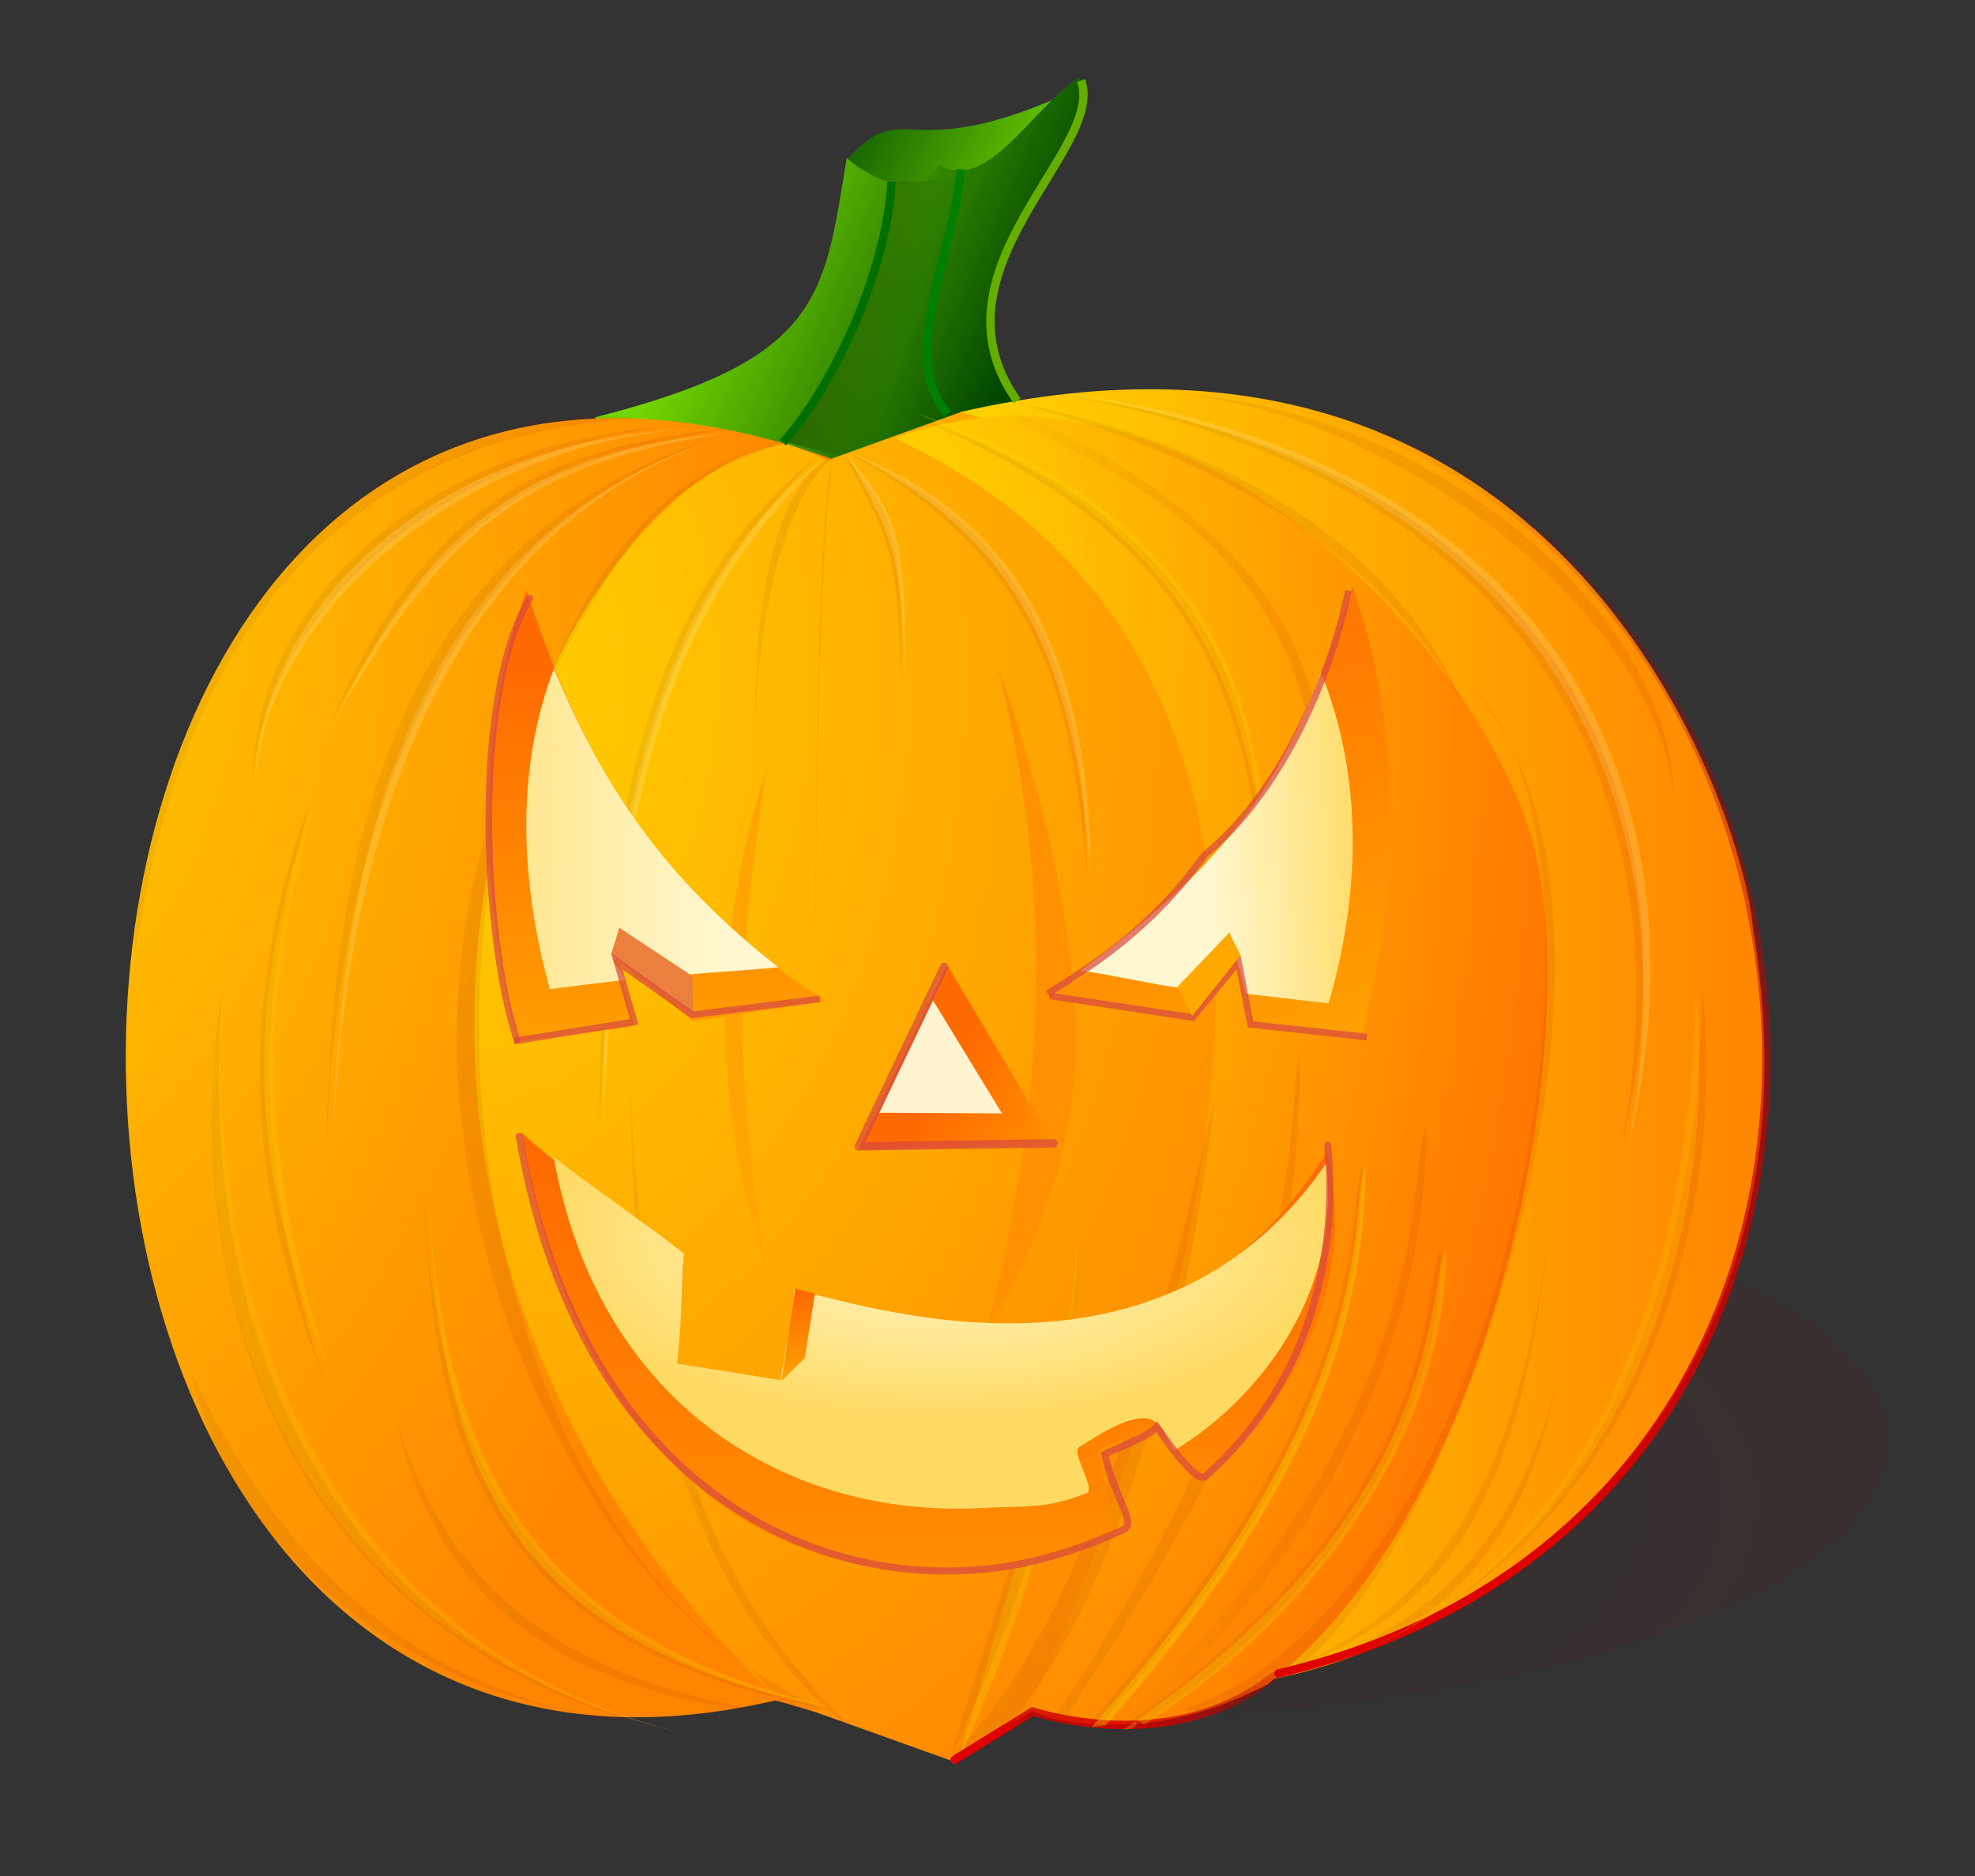 <?xml version="1.0" encoding="UTF-8" standalone="no"?>
<svg
   xmlns:dc="http://purl.org/dc/elements/1.1/"
   xmlns:cc="http://web.resource.org/cc/"
   xmlns:rdf="http://www.w3.org/1999/02/22-rdf-syntax-ns#"
   xmlns:svg="http://www.w3.org/2000/svg"
   xmlns="http://www.w3.org/2000/svg"
   xmlns:xlink="http://www.w3.org/1999/xlink"
   xmlns:sodipodi="http://sodipodi.sourceforge.net/DTD/sodipodi-0.dtd"
   xmlns:inkscape="http://www.inkscape.org/namespaces/inkscape"
   height="570"
   width="600"
   id="svg2452"
   sodipodi:version="0.32"
   inkscape:version="0.45.1"
   sodipodi:docname="pumpkin2_yemu_01.svg"
   inkscape:output_extension="org.inkscape.output.svg.inkscape"
   sodipodi:docbase="C:\Users\matrix\Desktop">
  <rect width="100%" height="100%" fill="#333333" stroke="none"/>
  <sodipodi:namedview
     inkscape:window-height="480"
     inkscape:window-width="640"
     inkscape:pageshadow="2"
     inkscape:pageopacity="0.0"
     guidetolerance="10.0"
     gridtolerance="10.0"
     objecttolerance="10.0"
     borderopacity="1.0"
     bordercolor="#666666"
     pagecolor="#ffffff"
     id="base" />
  <defs
     id="defs2456">
    <linearGradient
       id="linearGradient721">
      <stop
         offset="0"
         style="stop-color:#000000;stop-opacity:0.529;"
         id="stop2459" />
      <stop
         offset="1"
         style="stop-color:#000000;stop-opacity:0;"
         id="stop2461" />
    </linearGradient>
    <linearGradient
       id="linearGradient694">
      <stop
         offset="0"
         style="stop-color:#9e0000;stop-opacity:0;"
         id="stop2464" />
      <stop
         offset="1"
         style="stop-color:#df0000;stop-opacity:1;"
         id="stop2466" />
    </linearGradient>
    <linearGradient
       id="linearGradient662">
      <stop
         offset="0"
         style="stop-color:#73d500;stop-opacity:1;"
         id="stop2469" />
      <stop
         offset="1"
         style="stop-color:#004700;stop-opacity:1;"
         id="stop2471" />
    </linearGradient>
    <linearGradient
       id="linearGradient655">
      <stop
         offset="0"
         style="stop-color:#fff7cf;stop-opacity:1;"
         id="stop2474" />
      <stop
         offset="1"
         style="stop-color:#ffda62;stop-opacity:1;"
         id="stop2476" />
    </linearGradient>
    <linearGradient
       id="linearGradient652">
      <stop
         offset="0"
         style="stop-color:#ae4700;stop-opacity:1;"
         id="stop2479" />
      <stop
         offset="1"
         style="stop-color:#b73f00;stop-opacity:1;"
         id="stop2481" />
    </linearGradient>
    <linearGradient
       id="linearGradient645">
      <stop
         offset="0"
         style="stop-color:#ae4700;stop-opacity:1;"
         id="stop2484" />
      <stop
         offset="1"
         style="stop-color:#b73f00;stop-opacity:1;"
         id="stop2486" />
    </linearGradient>
    <linearGradient
       id="linearGradient634">
      <stop
         offset="0"
         style="stop-color:#000000;stop-opacity:0;"
         id="stop2489" />
      <stop
         offset="1"
         style="stop-color:#ad0000;stop-opacity:0.09;"
         id="stop2491" />
    </linearGradient>
    <linearGradient
       id="linearGradient618">
      <stop
         offset="0"
         style="stop-color:#ae4700;stop-opacity:1;"
         id="stop2494" />
      <stop
         offset="1"
         style="stop-color:#bd1500;stop-opacity:0.49;"
         id="stop2496" />
    </linearGradient>
    <linearGradient
       id="linearGradient601">
      <stop
         offset="0"
         style="stop-color:#ffd200;stop-opacity:1;"
         id="stop2499" />
      <stop
         offset="1"
         style="stop-color:#ff8500;stop-opacity:1;"
         id="stop2501" />
    </linearGradient>
    <linearGradient
       id="linearGradient586">
      <stop
         offset="0"
         style="stop-color:#ffdf00;stop-opacity:1;"
         id="stop2504" />
      <stop
         offset="1"
         style="stop-color:#ff6f00;stop-opacity:1;"
         id="stop2506" />
    </linearGradient>
    <linearGradient
       id="linearGradient579">
      <stop
         offset="0"
         style="stop-color:#000000;stop-opacity:0.051;"
         id="stop2509" />
      <stop
         offset="1"
         style="stop-color:#ad0000;stop-opacity:0.09;"
         id="stop2511" />
    </linearGradient>
    <linearGradient
       id="linearGradient571">
      <stop
         offset="0"
         style="stop-color:#ffd200;stop-opacity:1;"
         id="stop2514" />
      <stop
         offset="1"
         style="stop-color:#ff8500;stop-opacity:1;"
         id="stop2516" />
    </linearGradient>
    <linearGradient
       id="linearGradient564">
      <stop
         offset="0"
         style="stop-color:#ff6a00;stop-opacity:1;"
         id="stop2519" />
      <stop
         offset="1"
         style="stop-color:#ff9f00;stop-opacity:1;"
         id="stop2521" />
    </linearGradient>
    <linearGradient
       id="linearGradient567"
       x1="419.366"
       x2="458.83"
       xlink:href="#linearGradient564"
       y1="370.369"
       y2="503.621"
       gradientTransform="scale(0.865,1.156)"
       gradientUnits="userSpaceOnUse" />
    <linearGradient
       id="linearGradient568"
       x1="339.422"
       x2="339.422"
       xlink:href="#linearGradient564"
       y1="377.809"
       y2="477.756"
       gradientTransform="scale(0.865,1.156)"
       gradientUnits="userSpaceOnUse" />
    <linearGradient
       id="linearGradient570"
       xlink:href="#linearGradient601"
       gradientTransform="scale(0.789,1.268)"
       x1="471.336"
       y1="432.707"
       x2="781.088"
       y2="432.707"
       gradientUnits="userSpaceOnUse" />
    <linearGradient
       id="linearGradient575"
       x1="294.287"
       x2="417.223"
       xlink:href="#linearGradient579"
       y1="442.723"
       y2="442.723"
       gradientTransform="scale(1.258,0.795)"
       gradientUnits="userSpaceOnUse" />
    <linearGradient
       gradientTransform="scale(0.605,1.652)"
       id="linearGradient583"
       x1="555.081"
       x2="837.327"
       xlink:href="#linearGradient579"
       y1="323.973"
       y2="403.354"
       gradientUnits="userSpaceOnUse" />
    <radialGradient
       cx="259.08"
       cy="369.207"
       fx="259.08"
       fy="369.207"
       id="radialGradient584"
       r="360.051"
       xlink:href="#linearGradient571"
       gradientTransform="scale(0.841,1.19)"
       gradientUnits="userSpaceOnUse" />
    <radialGradient
       cx="474.379"
       cy="305.161"
       fx="474.379"
       fy="305.161"
       id="radialGradient585"
       r="341.186"
       xlink:href="#linearGradient586"
       gradientTransform="scale(0.706,1.415)"
       gradientUnits="userSpaceOnUse" />
    <radialGradient
       cx="78.146"
       cy="314.581"
       fx="78.146"
       fy="314.581"
       id="radialGradient604"
       r="342.745"
       xlink:href="#linearGradient601"
       gradientTransform="scale(0.782,1.278)"
       gradientUnits="userSpaceOnUse" />
    <linearGradient
       id="linearGradient610"
       x1="499.402"
       x2="518.1"
       xlink:href="#linearGradient694"
       y1="308.57"
       y2="610.874"
       gradientTransform="scale(0.857,1.167)"
       gradientUnits="userSpaceOnUse" />
    <linearGradient
       id="linearGradient625"
       x1="580.031"
       x2="712.498"
       xlink:href="#linearGradient634"
       y1="414.86"
       y2="414.86"
       gradientTransform="scale(0.721,1.388)"
       gradientUnits="userSpaceOnUse" />
    <radialGradient
       cx="24.99"
       cy="1292.43"
       fx="24.99"
       fy="1292.43"
       id="radialGradient626"
       r="127.515"
       xlink:href="#linearGradient634"
       gradientTransform="scale(1.83,0.546)"
       gradientUnits="userSpaceOnUse" />
    <linearGradient
       id="linearGradient642"
       x1="240.033"
       x2="240.74"
       xlink:href="#linearGradient564"
       y1="790.489"
       y2="1053.481"
       gradientTransform="scale(1.356,0.737)"
       gradientUnits="userSpaceOnUse" />
    <linearGradient
       id="linearGradient648"
       x1="477.1"
       x2="536.045"
       xlink:href="#linearGradient579"
       y1="158.882"
       y2="158.882"
       gradientTransform="scale(0.333,3.002)"
       gradientUnits="userSpaceOnUse" />
    <radialGradient
       cx="245.205"
       cy="907.811"
       fx="245.205"
       fy="907.811"
       id="radialGradient651"
       r="83.01"
       xlink:href="#linearGradient655"
       gradientTransform="scale(1.489,0.672)"
       gradientUnits="userSpaceOnUse" />
    <linearGradient
       id="linearGradient658"
       x1="492.797"
       x2="546.755"
       xlink:href="#linearGradient655"
       y1="443.677"
       y2="441.074"
       gradientTransform="scale(0.907,1.103)"
       gradientUnits="userSpaceOnUse" />
    <radialGradient
       cx="0.5"
       cy="0.5"
       fx="0.5"
       fy="0.5"
       id="radialGradient659"
       r="0.5"
       xlink:href="#linearGradient655" />
    <linearGradient
       id="linearGradient660"
       x1="338.944"
       x2="218.852"
       xlink:href="#linearGradient655"
       y1="426.909"
       y2="424.437"
       gradientTransform="scale(0.886,1.128)"
       gradientUnits="userSpaceOnUse" />
    <linearGradient
       id="linearGradient661"
       x1="304.409"
       x2="394.848"
       xlink:href="#linearGradient662"
       y1="290.253"
       y2="329.621"
       gradientTransform="scale(0.999,1.001)"
       gradientUnits="userSpaceOnUse" />
    <linearGradient
       id="linearGradient671"
       x1="572.587"
       x2="616.469"
       xlink:href="#linearGradient579"
       y1="201.473"
       y2="201.473"
       gradientTransform="scale(0.54,1.851)"
       gradientUnits="userSpaceOnUse" />
    <linearGradient
       id="linearGradient680"
       x1="363.611"
       x2="410.944"
       xlink:href="#linearGradient564"
       y1="564.512"
       y2="588.893"
       gradientTransform="scale(1.031,0.97)"
       gradientUnits="userSpaceOnUse" />
    <linearGradient
       gradientTransform="scale(1.892,0.529)"
       id="linearGradient689"
       x1="246.7"
       x2="222.106"
       xlink:href="#linearGradient694"
       y1="1383.508"
       y2="1443.713"
       gradientUnits="userSpaceOnUse" />
    <linearGradient
       id="linearGradient690"
       x1="319.462"
       x2="256.1"
       xlink:href="#linearGradient662"
       y1="358.691"
       y2="340.79"
       gradientTransform="scale(1.27,0.787)"
       gradientUnits="userSpaceOnUse" />
    <linearGradient
       id="linearGradient691"
       x1="424.599"
       x2="473.705"
       xlink:href="#linearGradient721"
       y1="237.605"
       y2="264.46"
       gradientTransform="scale(0.735,1.361)"
       gradientUnits="userSpaceOnUse" />
    <linearGradient
       id="linearGradient692"
       x1="537.089"
       x2="537.789"
       xlink:href="#linearGradient564"
       y1="377.144"
       y2="391.748"
       gradientTransform="scale(0.601,1.663)"
       gradientUnits="userSpaceOnUse" />
    <linearGradient
       inkscape:collect="always"
       xlink:href="#linearGradient579"
       id="linearGradient3511"
       x1="453.551"
       y1="338.349"
       x2="571.52"
       y2="338.349"
       gradientTransform="scale(0.599,1.67)"
       gradientUnits="userSpaceOnUse" />
    <linearGradient
       inkscape:collect="always"
       xlink:href="#linearGradient579"
       id="linearGradient3513"
       x1="583.426"
       y1="358.635"
       x2="710.13"
       y2="358.635"
       gradientTransform="scale(0.633,1.581)"
       gradientUnits="userSpaceOnUse" />
    <linearGradient
       inkscape:collect="always"
       xlink:href="#linearGradient579"
       id="linearGradient3515"
       x1="404.3"
       y1="318.292"
       x2="524.593"
       y2="318.292"
       gradientTransform="scale(0.883,1.132)"
       gradientUnits="userSpaceOnUse" />
    <linearGradient
       inkscape:collect="always"
       xlink:href="#linearGradient579"
       id="linearGradient3517"
       gradientTransform="scale(0.588,1.7)"
       x1="201.15"
       y1="309.823"
       x2="485.835"
       y2="389.89"
       gradientUnits="userSpaceOnUse" />
    <linearGradient
       inkscape:collect="always"
       xlink:href="#linearGradient579"
       id="linearGradient3519"
       x1="737.436"
       y1="305.7"
       x2="816.025"
       y2="305.7"
       gradientTransform="scale(0.5,2.001)"
       gradientUnits="userSpaceOnUse" />
    <linearGradient
       inkscape:collect="always"
       xlink:href="#linearGradient579"
       id="linearGradient3521"
       x1="660.997"
       y1="336.046"
       x2="783.413"
       y2="336.046"
       gradientTransform="scale(0.606,1.649)"
       gradientUnits="userSpaceOnUse" />
    <linearGradient
       inkscape:collect="always"
       xlink:href="#linearGradient579"
       id="linearGradient3523"
       x1="673.739"
       y1="185.502"
       x2="709.392"
       y2="185.502"
       gradientTransform="scale(0.499,2.004)"
       gradientUnits="userSpaceOnUse" />
    <linearGradient
       inkscape:collect="always"
       xlink:href="#linearGradient634"
       id="linearGradient3525"
       x1="379.291"
       y1="339.685"
       x2="495.987"
       y2="339.685"
       gradientTransform="scale(0.969,1.032)"
       gradientUnits="userSpaceOnUse" />
    <linearGradient
       inkscape:collect="always"
       xlink:href="#linearGradient579"
       id="linearGradient3527"
       x1="458.994"
       y1="212.436"
       x2="576.401"
       y2="212.436"
       gradientTransform="scale(0.571,1.752)"
       gradientUnits="userSpaceOnUse" />
    <linearGradient
       inkscape:collect="always"
       xlink:href="#linearGradient579"
       id="linearGradient3529"
       x1="511.263"
       y1="503.602"
       x2="631.061"
       y2="503.602"
       gradientTransform="scale(0.821,1.219)"
       gradientUnits="userSpaceOnUse" />
    <linearGradient
       inkscape:collect="always"
       xlink:href="#linearGradient579"
       id="linearGradient3531"
       x1="582.081"
       y1="414.335"
       x2="701.79"
       y2="414.335"
       gradientTransform="scale(0.704,1.421)"
       gradientUnits="userSpaceOnUse" />
    <linearGradient
       inkscape:collect="always"
       xlink:href="#linearGradient579"
       id="linearGradient3533"
       x1="125.026"
       y1="348.875"
       x2="283.645"
       y2="348.875"
       gradientTransform="scale(0.968,1.034)"
       gradientUnits="userSpaceOnUse" />
    <linearGradient
       inkscape:collect="always"
       xlink:href="#linearGradient579"
       id="linearGradient3535"
       x1="674.931"
       y1="389.34"
       x2="821.684"
       y2="389.34"
       gradientTransform="scale(0.728,1.373)"
       gradientUnits="userSpaceOnUse" />
    <linearGradient
       inkscape:collect="always"
       xlink:href="#linearGradient579"
       id="linearGradient3537"
       x1="118.879"
       y1="755.019"
       x2="242.89"
       y2="755.019"
       gradientTransform="scale(1.161,0.861)"
       gradientUnits="userSpaceOnUse" />
    <linearGradient
       inkscape:collect="always"
       xlink:href="#linearGradient579"
       id="linearGradient3539"
       x1="479.717"
       y1="641.863"
       x2="564.272"
       y2="641.863"
       gradientTransform="scale(0.979,1.021)"
       gradientUnits="userSpaceOnUse" />
    <linearGradient
       inkscape:collect="always"
       xlink:href="#linearGradient579"
       id="linearGradient3541"
       x1="385.517"
       y1="397.232"
       x2="523.765"
       y2="397.232"
       gradientTransform="scale(1.123,0.89)"
       gradientUnits="userSpaceOnUse" />
    <linearGradient
       inkscape:collect="always"
       xlink:href="#linearGradient579"
       id="linearGradient3543"
       x1="154.478"
       y1="425.368"
       x2="258.568"
       y2="425.368"
       gradientTransform="scale(1.168,0.856)"
       gradientUnits="userSpaceOnUse" />
    <linearGradient
       inkscape:collect="always"
       xlink:href="#linearGradient579"
       id="linearGradient3545"
       x1="649.084"
       y1="420.247"
       x2="765.163"
       y2="420.247"
       gradientTransform="scale(0.723,1.383)"
       gradientUnits="userSpaceOnUse" />
    <linearGradient
       inkscape:collect="always"
       xlink:href="#linearGradient579"
       id="linearGradient3547"
       x1="140.608"
       y1="404.673"
       x2="261.731"
       y2="404.673"
       gradientTransform="scale(1.114,0.897)"
       gradientUnits="userSpaceOnUse" />
    <linearGradient
       inkscape:collect="always"
       xlink:href="#linearGradient579"
       id="linearGradient3549"
       x1="454.333"
       y1="277.177"
       x2="550.622"
       y2="277.177"
       gradientTransform="scale(0.745,1.342)"
       gradientUnits="userSpaceOnUse" />
    <linearGradient
       inkscape:collect="always"
       xlink:href="#linearGradient579"
       id="linearGradient3551"
       x1="238.928"
       y1="273.008"
       x2="410.573"
       y2="273.008"
       gradientTransform="scale(0.75,1.334)"
       gradientUnits="userSpaceOnUse" />
    <linearGradient
       inkscape:collect="always"
       xlink:href="#linearGradient579"
       id="linearGradient3553"
       x1="452.643"
       y1="312.344"
       x2="655.91"
       y2="312.344"
       gradientTransform="scale(0.883,1.132)"
       gradientUnits="userSpaceOnUse" />
    <linearGradient
       inkscape:collect="always"
       xlink:href="#linearGradient579"
       id="linearGradient3555"
       x1="181.8"
       y1="422.725"
       x2="363.62"
       y2="422.725"
       gradientTransform="scale(0.794,1.259)"
       gradientUnits="userSpaceOnUse" />
    <linearGradient
       inkscape:collect="always"
       xlink:href="#linearGradient579"
       id="linearGradient3557"
       x1="174.698"
       y1="762.677"
       x2="277.585"
       y2="762.677"
       gradientTransform="scale(1.147,0.872)"
       gradientUnits="userSpaceOnUse" />
    <linearGradient
       inkscape:collect="always"
       xlink:href="#linearGradient579"
       id="linearGradient3559"
       x1="238.727"
       y1="513.491"
       x2="383.475"
       y2="513.491"
       gradientTransform="scale(0.873,1.145)"
       gradientUnits="userSpaceOnUse" />
    <linearGradient
       inkscape:collect="always"
       xlink:href="#linearGradient579"
       id="linearGradient3561"
       x1="250.695"
       y1="359.44"
       x2="326.328"
       y2="359.44"
       gradientTransform="scale(0.975,1.025)"
       gradientUnits="userSpaceOnUse" />
    <linearGradient
       inkscape:collect="always"
       xlink:href="#linearGradient579"
       id="linearGradient3563"
       x1="1751.237"
       y1="69.792"
       x2="1779.596"
       y2="69.792"
       gradientTransform="scale(0.187,5.344)"
       gradientUnits="userSpaceOnUse" />
    <linearGradient
       inkscape:collect="always"
       xlink:href="#linearGradient694"
       id="linearGradient3572"
       gradientUnits="userSpaceOnUse"
       gradientTransform="matrix(1.892,0,0,0.529,-80,-234)"
       x1="246.7"
       y1="1383.508"
       x2="222.106"
       y2="1443.713" />
    <linearGradient
       inkscape:collect="always"
       xlink:href="#linearGradient579"
       id="linearGradient3577"
       gradientUnits="userSpaceOnUse"
       gradientTransform="matrix(0.54,0,0,1.851,-80,-234)"
       x1="572.587"
       y1="201.473"
       x2="616.469"
       y2="201.473" />
    <linearGradient
       inkscape:collect="always"
       xlink:href="#linearGradient579"
       id="linearGradient3580"
       gradientUnits="userSpaceOnUse"
       gradientTransform="matrix(0.187,0,0,5.344,-80,-234)"
       x1="1751.237"
       y1="69.792"
       x2="1779.596"
       y2="69.792" />
    <linearGradient
       inkscape:collect="always"
       xlink:href="#linearGradient579"
       id="linearGradient3583"
       gradientUnits="userSpaceOnUse"
       gradientTransform="matrix(0.975,0,0,1.025,-80,-234)"
       x1="250.695"
       y1="359.44"
       x2="326.328"
       y2="359.44" />
    <linearGradient
       inkscape:collect="always"
       xlink:href="#linearGradient579"
       id="linearGradient3587"
       gradientUnits="userSpaceOnUse"
       gradientTransform="matrix(0.873,0,0,1.145,-80,-234)"
       x1="238.727"
       y1="513.491"
       x2="383.475"
       y2="513.491" />
    <linearGradient
       inkscape:collect="always"
       xlink:href="#linearGradient564"
       id="linearGradient3590"
       gradientUnits="userSpaceOnUse"
       gradientTransform="matrix(0.601,0,0,1.663,-80,-234)"
       x1="537.089"
       y1="377.144"
       x2="537.789"
       y2="391.748" />
    <linearGradient
       inkscape:collect="always"
       xlink:href="#linearGradient579"
       id="linearGradient3593"
       gradientUnits="userSpaceOnUse"
       gradientTransform="matrix(1.147,0,0,0.872,-80,-234)"
       x1="174.698"
       y1="762.677"
       x2="277.585"
       y2="762.677" />
    <linearGradient
       inkscape:collect="always"
       xlink:href="#linearGradient579"
       id="linearGradient3596"
       gradientUnits="userSpaceOnUse"
       gradientTransform="matrix(0.794,0,0,1.259,-80,-234)"
       x1="181.8"
       y1="422.725"
       x2="363.62"
       y2="422.725" />
    <linearGradient
       inkscape:collect="always"
       xlink:href="#linearGradient579"
       id="linearGradient3600"
       gradientUnits="userSpaceOnUse"
       gradientTransform="matrix(0.333,0,0,3.002,-80,-234)"
       x1="477.1"
       y1="158.882"
       x2="536.045"
       y2="158.882" />
    <linearGradient
       inkscape:collect="always"
       xlink:href="#linearGradient579"
       id="linearGradient3604"
       gradientUnits="userSpaceOnUse"
       gradientTransform="matrix(0.883,0,0,1.132,-80,-234)"
       x1="452.643"
       y1="312.344"
       x2="655.91"
       y2="312.344" />
    <linearGradient
       inkscape:collect="always"
       xlink:href="#linearGradient579"
       id="linearGradient3609"
       gradientUnits="userSpaceOnUse"
       gradientTransform="matrix(0.75,0,0,1.334,-80,-234)"
       x1="238.928"
       y1="273.008"
       x2="410.573"
       y2="273.008" />
    <linearGradient
       inkscape:collect="always"
       xlink:href="#linearGradient579"
       id="linearGradient3612"
       gradientUnits="userSpaceOnUse"
       gradientTransform="matrix(0.745,0,0,1.342,-80,-234)"
       x1="454.333"
       y1="277.177"
       x2="550.622"
       y2="277.177" />
    <linearGradient
       inkscape:collect="always"
       xlink:href="#linearGradient694"
       id="linearGradient3615"
       gradientUnits="userSpaceOnUse"
       gradientTransform="matrix(0.857,0,0,1.167,-80,-234)"
       x1="499.402"
       y1="308.57"
       x2="518.1"
       y2="610.874" />
    <linearGradient
       inkscape:collect="always"
       xlink:href="#linearGradient579"
       id="linearGradient3618"
       gradientUnits="userSpaceOnUse"
       gradientTransform="matrix(1.114,0,0,0.897,-80,-234)"
       x1="140.608"
       y1="404.673"
       x2="261.731"
       y2="404.673" />
    <linearGradient
       inkscape:collect="always"
       xlink:href="#linearGradient564"
       id="linearGradient3625"
       gradientUnits="userSpaceOnUse"
       gradientTransform="matrix(1.031,0,0,0.97,-80,-234)"
       x1="363.611"
       y1="564.512"
       x2="410.944"
       y2="588.893" />
    <linearGradient
       inkscape:collect="always"
       xlink:href="#linearGradient579"
       id="linearGradient3628"
       gradientUnits="userSpaceOnUse"
       gradientTransform="matrix(0.723,0,0,1.383,-80,-234)"
       x1="649.084"
       y1="420.247"
       x2="765.163"
       y2="420.247" />
    <linearGradient
       inkscape:collect="always"
       xlink:href="#linearGradient579"
       id="linearGradient3631"
       gradientUnits="userSpaceOnUse"
       gradientTransform="matrix(1.168,0,0,0.856,-80,-234)"
       x1="154.478"
       y1="425.368"
       x2="258.568"
       y2="425.368" />
    <linearGradient
       inkscape:collect="always"
       xlink:href="#linearGradient579"
       id="linearGradient3634"
       gradientUnits="userSpaceOnUse"
       gradientTransform="matrix(1.123,0,0,0.89,-80,-234)"
       x1="385.517"
       y1="397.232"
       x2="523.765"
       y2="397.232" />
    <linearGradient
       inkscape:collect="always"
       xlink:href="#linearGradient579"
       id="linearGradient3638"
       gradientUnits="userSpaceOnUse"
       gradientTransform="matrix(0.979,0,0,1.021,-80,-234)"
       x1="479.717"
       y1="641.863"
       x2="564.272"
       y2="641.863" />
    <linearGradient
       inkscape:collect="always"
       xlink:href="#linearGradient579"
       id="linearGradient3641"
       gradientUnits="userSpaceOnUse"
       gradientTransform="matrix(1.161,0,0,0.861,-80,-234)"
       x1="118.879"
       y1="755.019"
       x2="242.89"
       y2="755.019" />
    <linearGradient
       inkscape:collect="always"
       xlink:href="#linearGradient579"
       id="linearGradient3644"
       gradientUnits="userSpaceOnUse"
       gradientTransform="matrix(0.728,0,0,1.373,-80,-234)"
       x1="674.931"
       y1="389.34"
       x2="821.684"
       y2="389.34" />
    <linearGradient
       inkscape:collect="always"
       xlink:href="#linearGradient579"
       id="linearGradient3647"
       gradientUnits="userSpaceOnUse"
       gradientTransform="matrix(0.968,0,0,1.034,-80,-234)"
       x1="125.026"
       y1="348.875"
       x2="283.645"
       y2="348.875" />
    <linearGradient
       inkscape:collect="always"
       xlink:href="#linearGradient579"
       id="linearGradient3650"
       gradientUnits="userSpaceOnUse"
       gradientTransform="matrix(1.258,0,0,0.795,-80,-234)"
       x1="294.287"
       y1="442.723"
       x2="417.223"
       y2="442.723" />
    <linearGradient
       inkscape:collect="always"
       xlink:href="#linearGradient579"
       id="linearGradient3653"
       gradientUnits="userSpaceOnUse"
       gradientTransform="matrix(0.605,0,0,1.652,-80,-234)"
       x1="555.081"
       y1="323.973"
       x2="837.327"
       y2="403.354" />
    <radialGradient
       inkscape:collect="always"
       xlink:href="#linearGradient655"
       id="radialGradient3657"
       gradientUnits="userSpaceOnUse"
       gradientTransform="matrix(1.489,0,0,0.672,-80,-234)"
       cx="245.205"
       cy="907.811"
       fx="245.205"
       fy="907.811"
       r="83.01" />
    <linearGradient
       inkscape:collect="always"
       xlink:href="#linearGradient634"
       id="linearGradient3660"
       gradientUnits="userSpaceOnUse"
       gradientTransform="matrix(0.721,0,0,1.388,-80,-234)"
       x1="580.031"
       y1="414.86"
       x2="712.498"
       y2="414.86" />
    <linearGradient
       inkscape:collect="always"
       xlink:href="#linearGradient579"
       id="linearGradient3663"
       gradientUnits="userSpaceOnUse"
       gradientTransform="matrix(0.704,0,0,1.421,-80,-234)"
       x1="582.081"
       y1="414.335"
       x2="701.79"
       y2="414.335" />
    <linearGradient
       inkscape:collect="always"
       xlink:href="#linearGradient579"
       id="linearGradient3671"
       gradientUnits="userSpaceOnUse"
       gradientTransform="matrix(0.821,0,0,1.219,-80,-234)"
       x1="511.263"
       y1="503.602"
       x2="631.061"
       y2="503.602" />
    <linearGradient
       inkscape:collect="always"
       xlink:href="#linearGradient655"
       id="linearGradient3675"
       gradientUnits="userSpaceOnUse"
       gradientTransform="matrix(0.886,0,0,1.128,-80,-234)"
       x1="338.944"
       y1="426.909"
       x2="218.852"
       y2="424.437" />
    <linearGradient
       inkscape:collect="always"
       xlink:href="#linearGradient655"
       id="linearGradient3678"
       gradientUnits="userSpaceOnUse"
       gradientTransform="matrix(0.907,0,0,1.103,-80,-234)"
       x1="492.797"
       y1="443.677"
       x2="546.755"
       y2="441.074" />
    <linearGradient
       inkscape:collect="always"
       xlink:href="#linearGradient579"
       id="linearGradient3681"
       gradientUnits="userSpaceOnUse"
       gradientTransform="matrix(0.571,0,0,1.752,-80,-234)"
       x1="458.994"
       y1="212.436"
       x2="576.401"
       y2="212.436" />
    <linearGradient
       inkscape:collect="always"
       xlink:href="#linearGradient564"
       id="linearGradient3684"
       gradientUnits="userSpaceOnUse"
       gradientTransform="matrix(0.865,0,0,1.156,-80,-234)"
       x1="339.422"
       y1="377.809"
       x2="339.422"
       y2="477.756" />
    <linearGradient
       inkscape:collect="always"
       xlink:href="#linearGradient634"
       id="linearGradient3687"
       gradientUnits="userSpaceOnUse"
       gradientTransform="matrix(0.969,0,0,1.032,-80,-234)"
       x1="379.291"
       y1="339.685"
       x2="495.987"
       y2="339.685" />
    <linearGradient
       inkscape:collect="always"
       xlink:href="#linearGradient564"
       id="linearGradient3690"
       gradientUnits="userSpaceOnUse"
       gradientTransform="matrix(0.865,0,0,1.156,-80,-234)"
       x1="419.366"
       y1="370.369"
       x2="458.83"
       y2="503.621" />
    <linearGradient
       inkscape:collect="always"
       xlink:href="#linearGradient579"
       id="linearGradient3693"
       gradientUnits="userSpaceOnUse"
       gradientTransform="matrix(0.499,0,0,2.004,-80,-234)"
       x1="673.739"
       y1="185.502"
       x2="709.392"
       y2="185.502" />
    <linearGradient
       inkscape:collect="always"
       xlink:href="#linearGradient564"
       id="linearGradient3697"
       gradientUnits="userSpaceOnUse"
       gradientTransform="matrix(1.356,0,0,0.737,-80,-234)"
       x1="240.033"
       y1="790.489"
       x2="240.74"
       y2="1053.481" />
    <linearGradient
       inkscape:collect="always"
       xlink:href="#linearGradient579"
       id="linearGradient3700"
       gradientUnits="userSpaceOnUse"
       gradientTransform="matrix(0.606,0,0,1.649,-80,-234)"
       x1="660.997"
       y1="336.046"
       x2="783.413"
       y2="336.046" />
    <linearGradient
       inkscape:collect="always"
       xlink:href="#linearGradient579"
       id="linearGradient3703"
       gradientUnits="userSpaceOnUse"
       gradientTransform="matrix(0.5,0,0,2.001,-80,-234)"
       x1="737.436"
       y1="305.7"
       x2="816.025"
       y2="305.7" />
    <linearGradient
       inkscape:collect="always"
       xlink:href="#linearGradient579"
       id="linearGradient3707"
       gradientUnits="userSpaceOnUse"
       gradientTransform="matrix(0.588,0,0,1.7,-80,-234)"
       x1="201.15"
       y1="309.823"
       x2="485.835"
       y2="389.89" />
    <linearGradient
       inkscape:collect="always"
       xlink:href="#linearGradient579"
       id="linearGradient3710"
       gradientUnits="userSpaceOnUse"
       gradientTransform="matrix(0.883,0,0,1.132,-80,-234)"
       x1="404.3"
       y1="318.292"
       x2="524.593"
       y2="318.292" />
    <linearGradient
       inkscape:collect="always"
       xlink:href="#linearGradient579"
       id="linearGradient3713"
       gradientUnits="userSpaceOnUse"
       gradientTransform="matrix(0.633,0,0,1.581,-80,-234)"
       x1="583.426"
       y1="358.635"
       x2="710.13"
       y2="358.635" />
    <radialGradient
       inkscape:collect="always"
       xlink:href="#linearGradient586"
       id="radialGradient3716"
       gradientUnits="userSpaceOnUse"
       gradientTransform="matrix(0.706,0,0,1.415,-80,-234)"
       cx="474.379"
       cy="305.161"
       fx="474.379"
       fy="305.161"
       r="341.186" />
    <linearGradient
       inkscape:collect="always"
       xlink:href="#linearGradient579"
       id="linearGradient3719"
       gradientUnits="userSpaceOnUse"
       gradientTransform="matrix(0.599,0,0,1.67,-80,-234)"
       x1="453.551"
       y1="338.349"
       x2="571.52"
       y2="338.349" />
    <radialGradient
       inkscape:collect="always"
       xlink:href="#linearGradient571"
       id="radialGradient3724"
       gradientUnits="userSpaceOnUse"
       gradientTransform="matrix(0.841,0,0,1.19,-80,-234)"
       cx="259.08"
       cy="369.207"
       fx="259.08"
       fy="369.207"
       r="360.051" />
    <linearGradient
       inkscape:collect="always"
       xlink:href="#linearGradient721"
       id="linearGradient3727"
       gradientUnits="userSpaceOnUse"
       gradientTransform="matrix(0.735,0,0,1.361,-80,-234)"
       x1="424.599"
       y1="237.605"
       x2="473.705"
       y2="264.46" />
    <linearGradient
       inkscape:collect="always"
       xlink:href="#linearGradient601"
       id="linearGradient3730"
       gradientUnits="userSpaceOnUse"
       gradientTransform="matrix(0.789,0,0,1.268,-80,-234)"
       x1="471.336"
       y1="432.707"
       x2="781.088"
       y2="432.707" />
    <radialGradient
       inkscape:collect="always"
       xlink:href="#linearGradient601"
       id="radialGradient3733"
       gradientUnits="userSpaceOnUse"
       gradientTransform="matrix(0.782,0,0,1.278,-80,-234)"
       cx="78.146"
       cy="314.581"
       fx="78.146"
       fy="314.581"
       r="342.745" />
    <linearGradient
       inkscape:collect="always"
       xlink:href="#linearGradient662"
       id="linearGradient3736"
       gradientUnits="userSpaceOnUse"
       gradientTransform="matrix(0.999,0,0,1.001,-80,-234)"
       x1="304.409"
       y1="290.253"
       x2="394.848"
       y2="329.621" />
    <linearGradient
       inkscape:collect="always"
       xlink:href="#linearGradient662"
       id="linearGradient3739"
       gradientUnits="userSpaceOnUse"
       gradientTransform="matrix(1.27,0,0,0.787,-80,-234)"
       x1="319.462"
       y1="358.691"
       x2="256.1"
       y2="340.79" />
    <radialGradient
       inkscape:collect="always"
       xlink:href="#linearGradient634"
       id="radialGradient3742"
       gradientUnits="userSpaceOnUse"
       gradientTransform="matrix(3.933,0,0,1.339,53.768,-1274.151)"
       cx="24.99"
       cy="1292.43"
       fx="24.99"
       fy="1292.43"
       r="127.515" />
  </defs>
  <g
     id="g3794">
    <path
       d="M 573.392,438.039 C 573.392,391.55 462.688,353.864 326.127,353.864 C 189.567,353.864 78.863,391.55 78.863,438.039 C 78.862,484.528 189.566,522.215 326.126,522.215 C 462.687,522.215 573.392,484.529 573.393,438.04 L 326.127,438.039 L 573.392,438.039 z "
       style="fill:url(#radialGradient3742);fill-rule:evenodd"
       id="path2549" />
    <path
       d="M 257.157,48.539 C 263.284,55.457 270.423,63.796 276.552,70.712 C 287.336,65.41 298.119,60.106 308.905,54.802 C 314.787,47.193 322.226,42.513 328.11,34.906 C 328.845,32.371 327.802,29.625 328.537,26.46 C 274.091,52.147 276.113,27.957 257.157,48.539 z "
       style="fill:url(#linearGradient3739);fill-rule:evenodd"
       id="path2551" />
    <path
       d="M 180.572,126.85 C 180.572,126.85 252.859,173.357 252.859,172.551 C 252.859,171.745 311.865,127.388 311.865,127.388 C 274.543,78.332 339.694,49.004 327.976,23.481 C 313.746,32.34 300.086,58.858 285.285,50.061 C 277.833,60.949 264.116,54.18 257.232,47.98 C 250.284,90.541 249.602,109.351 180.572,126.85 z "
       style="fill:url(#linearGradient3736);fill-rule:evenodd"
       id="path2553" />
    <path
       d="M 253.303,139.682 C 264.043,269.904 274.783,400.912 285.522,531.133 C 268.876,526.3 252.229,521.467 235.582,516.635 C -33.182,579.731 -27.644,38.619 253.303,139.682 z "
       style="fill:url(#radialGradient3733);fill-rule:evenodd"
       id="path2555" />
    <path
       d="M 291.745,125.184 C 476.073,82.924 529.507,246.529 532.603,282.238 C 557.639,435.036 440.007,503.21 380.942,510.998 C 352.57,382.121 320.118,254.061 291.745,125.184 z "
       style="fill:url(#linearGradient3730);fill-rule:evenodd"
       id="path2557" />
    <path
       d="M 271.161,55.617 C 277.658,54.859 284.155,55.076 290.652,54.318 C 286.104,79.548 290.328,126.543 285.78,151.773 C 300.073,150.474 238.027,134.231 238.027,133.906 C 258.492,115.065 271.811,63.089 271.161,55.617 z "
       style="fill:url(#linearGradient3727);fill-rule:evenodd"
       id="path2559" />
    <path
       d="M 238.803,134.836 C 239.609,134.836 251.528,139.776 251.528,139.776 L 291.965,125.171 L 330.628,136.447 L 433.731,295.128 C 433.731,295.128 385.401,448.976 385.401,449.78 C 385.401,450.586 333.85,519.857 333.85,519.857 L 313.713,519.857 L 289.549,535.162 L 235.58,515.83 C 69.113,352.586 166.845,143.428 238.803,134.836 z "
       style="fill:url(#radialGradient3724);fill-rule:evenodd"
       id="path2561" />
    <path
       d="M 250.831,138.786 C 197.307,180.363 183.291,254.404 183.149,343.797 C 187.316,253.558 197.883,189.291 250.831,138.786 z "
       style="fill:#fff4cc;fill-opacity:0.188;fill-rule:evenodd"
       id="path2563" />
    <path
       d="M 232.875,233.043 C 226.522,279.165 219.956,314.32 233.836,390.113 C 221.896,348.708 211.121,303.902 232.875,233.043 z "
       style="fill:#ffa400;fill-rule:evenodd"
       id="path2565" />
    <path
       d="M 262.224,528.058 C 208.699,488.766 191.727,415.531 191.585,331.049 C 195.752,416.331 209.276,480.327 262.224,528.058 z "
       style="fill:url(#linearGradient3719);fill-rule:evenodd"
       id="path2567" />
    <path
       d="M 271.681,133.14 C 440.017,211.454 346.978,443.568 312.503,519.455 C 320.826,523.752 335.593,524.826 348.347,523.484 C 361.101,522.141 373.047,517.981 384.997,511.806 C 455.342,457.569 481.199,313.609 465.812,256.365 C 449.675,197.18 359.163,100.277 271.681,133.14 z "
       style="fill:url(#radialGradient3716);fill-rule:evenodd"
       id="path2569" />
    <path
       d="M 289.045,533.268 C 332.2,493.598 356.469,388.361 369.191,332.969 C 361.036,401.615 341.113,481.733 308.087,522.275 C 302.145,527.768 291.641,533.514 289.045,533.268 z "
       style="fill:url(#linearGradient3713);fill-rule:evenodd"
       id="path2571" />
    <path
       d="M 277.027,126.436 C 357.52,153.605 383.042,204.242 383.254,262.656 C 376.989,203.688 356.653,159.439 277.027,126.436 z "
       style="fill:url(#linearGradient3710);fill-rule:evenodd"
       id="path2573" />
    <path
       d="M 250.452,519.467 C 147.426,475.391 116.419,286.089 174.604,196.901 C 96.178,311.672 161.723,461.636 226.996,506.333 C 234.073,511.091 233.692,520.405 250.452,519.467 z "
       style="fill:url(#linearGradient3707);fill-rule:evenodd"
       id="path2575" />
    <path
       d="M 291.049,535.077 C 316.189,480.858 327.299,432.283 327.446,377.079 C 323.092,432.808 309.578,472.337 291.049,535.077 z "
       style="fill:#f7de00;fill-opacity:0.252;fill-rule:evenodd"
       id="path2577" />
    <path
       d="M 288.479,535.077 C 313.619,480.858 327.601,433.001 327.748,377.797 C 323.394,433.526 307.008,472.337 288.479,535.077 z "
       style="fill:url(#linearGradient3703);fill-rule:evenodd"
       id="path2579" />
    <path
       d="M 320.765,521.142 C 401.322,401.145 390.122,332.772 394.986,320.254 C 394.616,409.337 365.832,456.883 325.657,518.923 C 321.437,525.192 327.118,520.261 320.765,521.142 z "
       style="fill:url(#linearGradient3700);fill-rule:evenodd"
       id="path2581" />
    <path
       d="M 278.031,125.431 C 358.524,152.6 384.046,203.237 384.258,261.651 C 377.993,202.683 357.657,158.434 278.031,125.431 z "
       style="fill:#f7de00;fill-opacity:0.251;fill-rule:evenodd"
       id="path2585" />
    <path
       d="M 256.148,137.8 C 270.832,157.001 274.248,158.64 273.915,209.26 C 272.787,164.702 269.331,162.738 256.148,137.8 z "
       style="fill:url(#linearGradient3693);fill-rule:evenodd"
       id="path2587" />
    <path
       d="M 287.431,116.665 C 359.048,142.65 405.211,184.146 400.091,237.112 C 393.697,161.269 334.695,143.039 297.196,121.657 C 293.633,126.81 293.813,116.193 287.431,116.665 z "
       style="fill:url(#linearGradient3687);fill-rule:evenodd"
       id="path2591" />
    <path
       d="M 249.047,138.13 C 195.522,179.706 182.165,254.404 182.023,343.797 C 186.19,253.558 196.098,188.635 249.047,138.13 z "
       style="fill:url(#linearGradient3681);fill-rule:evenodd"
       id="path2595" />
    <path
       d="M 302.981,202.103 C 319.704,268.219 318.701,330.957 299.969,403.493 C 314.029,382.774 326.576,350.646 327.078,313.768 C 324.568,269.844 314.527,234.841 302.981,202.103 z "
       style="fill:#ff9000;fill-rule:evenodd"
       id="path2601" />
    <path
       d="M 339.579,525.622 C 440.84,457.364 431.45,388.746 437.893,379.647 C 438.021,433.47 399.849,490.119 346.053,524.01 C 340.087,520.435 347.991,524.983 339.579,525.622 z "
       style="fill:url(#linearGradient3671);fill-rule:evenodd"
       id="path2603" />
    <path
       d="M 329.703,524.736 C 421.155,423.144 408.441,365.259 413.961,354.661 C 414.068,417.371 380.863,470.334 335.252,522.856 C 333.198,524.239 336.914,523.991 329.703,524.736 z "
       style="fill:url(#linearGradient3663);fill-rule:evenodd"
       id="path2615" />
    <path
       d="M 337.927,525.622 C 440.089,430.437 427.119,353.233 433.372,341.775 C 433.495,409.563 399.895,473.7 344.211,523.591 C 338.421,519.089 346.095,524.816 337.927,525.622 z "
       style="fill:url(#linearGradient3660);fill-rule:evenodd"
       id="path2617" />
    <path
       d="M 358.487,519.721 C 460.518,486.659 497.66,256.345 447.227,208.95 C 512.585,282.771 435.201,488.264 389.002,509.776 C 381.581,514.534 376.066,520.661 358.487,519.721 z "
       style="fill:url(#linearGradient3653);fill-rule:evenodd"
       id="path2623" />
    <path
       d="M 290.353,117.793 C 373.37,136.55 423.092,171.685 445.064,215.479 C 423.358,162.374 365.782,131.346 295.925,119.942 C 290.792,124.702 297.589,118.645 290.353,117.793 z "
       style="fill:url(#linearGradient3650);fill-rule:evenodd"
       id="path2625" />
    <path
       d="M 194.444,127.089 C 88.59,117.975 41.562,231.381 40.97,290.508 C 54.475,197.81 99.554,132.657 194.444,127.089 z "
       style="fill:url(#linearGradient3647);fill-rule:evenodd"
       id="path2627" />
    <path
       d="M 411.489,502.183 C 488.343,472.736 525.521,385.328 517.213,300.656 C 515.105,408.033 474.283,477.569 411.489,502.183 z "
       style="fill:url(#linearGradient3644);fill-rule:evenodd"
       id="path2629" />
    <path
       d="M 201.973,523.191 C 125.374,521.563 68.274,468.039 58.008,416.369 C 88.594,483.956 138.746,521.176 201.973,523.191 z "
       style="fill:url(#linearGradient3641);fill-rule:evenodd"
       id="path2631" />
    <path
       d="M 389.841,507.687 C 424.576,502.376 460.59,481.503 472.655,421.355 C 457.05,479.561 423.559,498.833 389.841,507.687 z "
       style="fill:url(#linearGradient3638);fill-rule:evenodd"
       id="path2633" />
    <path
       d="M 321.875,119.141 C 471.832,139.198 521.205,239.574 494.476,349.304 C 518.555,223.569 450.05,139.82 321.875,119.141 z "
       style="fill:#fff4cc;fill-opacity:0.188;fill-rule:evenodd"
       id="path2635" />
    <path
       d="M 353.112,119.58 C 429.711,121.207 508.281,184.221 508.428,242.636 C 504.074,183.668 416.339,121.594 353.112,119.58 z "
       style="fill:url(#linearGradient3634);fill-rule:evenodd"
       id="path2637" />
    <path
       d="M 221.957,130.245 C 162.223,135.482 128.198,156.182 100.4,219.378 C 134.622,156.9 163.969,138.974 221.957,130.245 z "
       style="fill:url(#linearGradient3631);fill-rule:evenodd"
       id="path2639" />
    <path
       d="M 389.437,507.57 C 456.083,487.326 466.467,425.29 473.389,347.069 C 466.739,431.59 446.707,486.562 389.437,507.57 z "
       style="fill:url(#linearGradient3628);fill-rule:evenodd"
       id="path2641" />
    <path
       d="M 225.951,131.154 C 114.111,160.517 101.208,282.656 101.053,361.271 C 101.407,264.257 131.595,156.082 225.951,131.154 z "
       style="fill:#fff4cc;fill-opacity:0.189;fill-rule:evenodd"
       id="path2651" />
    <path
       d="M 211.656,129.153 C 135.057,130.781 76.833,179.434 76.684,237.849 C 81.038,178.881 148.429,131.168 211.656,129.153 z "
       style="fill:url(#linearGradient3618);fill-rule:evenodd"
       id="path2653" />
    <path
       d="M 250.619,139.577 C 540.658,17.88 650.231,446.76 388.387,508.453"
       style="fill:none;stroke:url(#linearGradient3615);stroke-width:1.887pt;stroke-linecap:round;stroke-linejoin:round"
       id="path2655" />
    <path
       d="M 258.471,138.057 C 314.412,161.275 330.057,208.893 330.205,267.307 C 325.85,208.339 314.04,169.2 258.471,138.057 z "
       style="fill:url(#linearGradient3612);fill-rule:evenodd"
       id="path2657" />
    <path
       d="M 227.787,130.18 C 108.884,159.213 99.268,280.53 99.113,359.146 C 99.466,262.132 130.639,154.449 227.787,130.18 z "
       style="fill:url(#linearGradient3609);fill-rule:evenodd"
       id="path2659" />
    <path
       d="M 210.518,527.302 C 80.332,498.268 54.148,382.528 67.865,299.396 C 60.941,403.698 104.151,503.032 210.518,527.302 z "
       style="fill:#ffbf00;fill-opacity:0.282;fill-rule:evenodd"
       id="path2661" />
    <path
       d="M 212.406,130.281 C 135.807,131.909 78.71,182.065 77.435,238.977 C 81.038,180.759 149.18,132.295 212.406,130.281 z "
       style="fill:#fff4cc;fill-opacity:0.188;fill-rule:evenodd"
       id="path2663" />
    <path
       d="M 319.75,119.672 C 469.706,139.728 519.08,240.105 492.35,349.834 C 516.43,224.099 447.924,140.351 319.75,119.672 z "
       style="fill:url(#linearGradient3604);fill-rule:evenodd"
       id="path2665" />
    <path
       d="M 222.487,131.307 C 161.957,136.81 130.321,158.838 100.93,220.44 C 135.419,158.493 162.906,140.037 222.487,131.307 z "
       style="fill:#fff4cc;fill-opacity:0.188;fill-rule:evenodd"
       id="path2667" />
    <path
       d="M 94.33,243.032 C 78.237,304.804 75.744,345.978 98.537,420.011 C 81.632,374.088 66.465,320.139 94.33,243.032 z "
       style="fill:url(#linearGradient3600);fill-rule:evenodd"
       id="path2669" />
    <path
       d="M 95.709,243.032 C 79.615,303.68 77.122,344.105 99.915,416.793 C 83.01,371.706 67.844,318.737 95.709,243.032 z "
       style="fill:#ffbf00;fill-opacity:0.434;fill-rule:evenodd"
       id="path2671" />
    <path
       d="M 208.749,527.302 C 78.564,498.268 53.793,381.822 67.865,298.336 C 57.759,405.467 102.382,503.032 208.749,527.302 z "
       style="fill:url(#linearGradient3596);fill-rule:evenodd"
       id="path2673" />
    <path
       d="M 238.276,520.903 C 179.438,515.666 133.544,492.572 120.307,431.17 C 138.105,490.657 181.158,512.173 238.276,520.903 z "
       style="fill:url(#linearGradient3593);fill-rule:evenodd"
       id="path2675" />
    <path
       d="M 254.795,519.949 C 141.9,499.988 130.791,432.536 128.422,354.154 C 131.049,441.68 157.785,499.235 254.795,519.949 z "
       style="fill:url(#linearGradient3587);fill-rule:evenodd"
       id="path2679" />
    <path
       d="M 408.986,503.683 C 485.839,474.236 523.4,385.68 515.091,301.009 C 512.983,408.385 471.78,479.069 408.986,503.683 z "
       style="fill:#ffbf00;fill-opacity:0.283;fill-rule:evenodd"
       id="path2681" />
    <path
       d="M 238.313,134.49 C 192.625,143.552 172.371,190.124 164.538,212.027 C 194.119,151.332 211.188,143.908 238.313,134.49 z "
       style="fill:url(#linearGradient3583);fill-rule:evenodd"
       id="path2683" />
    <path
       d="M 253.027,138.949 C 249.546,150.897 247.737,208.144 247.72,290.491 C 248.196,207.365 250.358,157.599 253.027,138.949 z "
       style="fill:url(#linearGradient3580);fill-rule:evenodd"
       id="path2685" />
    <path
       d="M 253.027,138.949 C 237.48,145.354 229.394,176.039 229.321,220.18 C 231.452,175.622 241.104,148.946 253.027,138.949 z "
       style="fill:url(#linearGradient3577);fill-rule:evenodd"
       id="path2687" />
    <path
       d="M 257.311,137.8 C 271.995,157.001 275.411,158.64 275.077,209.26 C 273.95,164.702 270.494,162.738 257.311,137.8 z "
       style="fill:#fff4cc;fill-opacity:0.188;fill-rule:evenodd"
       id="path2689" />
    <path
       d="M 258.705,137.825 C 314.645,159.184 331.219,208.196 331.367,266.61 C 327.013,207.642 314.04,165.947 258.705,137.825 z "
       style="fill:#fff4cc;fill-opacity:0.188;fill-rule:evenodd"
       id="path2691" />
    <path
       d="M 386.879,509.353 C 364.002,527.717 333.705,525.896 313.663,520.035 C 305.533,525.14 298.168,529.576 290.038,534.68"
       style="fill:none;stroke:url(#linearGradient3572);stroke-width:1.915pt;stroke-linecap:round"
       id="path2693" />
    <path
       d="M 270.886,55.147 C 269.132,83.644 252.754,117.823 237.847,134.483"
       style="fill:none;stroke:#006f00;stroke-width:1.915pt"
       id="path2695" />
    <path
       d="M 331.631,524.736 C 423.083,423.144 409.292,364.9 414.812,354.302 C 414.919,417.012 382.791,470.334 337.18,522.856 C 334.839,524.144 338.842,523.991 331.631,524.736 z "
       style="fill:#f7de00;fill-opacity:0.34;fill-rule:evenodd"
       id="path2697" />
    <path
       d="M 256.302,519.447 C 143.407,499.486 132.298,432.034 129.929,353.652 C 132.556,441.178 159.292,498.733 256.302,519.447 z "
       style="fill:#f7de00;fill-opacity:0.251;fill-rule:evenodd"
       id="path2699" />
    <path
       d="M 341.086,525.622 C 442.347,457.364 432.957,388.746 439.4,379.647 C 439.528,433.47 401.356,490.119 347.56,524.01 C 341.594,520.435 349.498,524.983 341.086,525.622 z "
       style="fill:#f7de00;fill-opacity:0.251;fill-rule:evenodd"
       id="path2701" />
    <path
       d="M 292.055,51.429 C 289.16,78.064 272.983,109.061 287.889,125.721"
       style="fill:none;stroke:#008000;stroke-width:1.915pt"
       id="path2703" />
    <path
       d="M 328.438,24.467 C 335.938,45.579 280.779,82.099 309.004,121.823"
       style="fill:none;stroke:#65ad00;stroke-width:1.915pt"
       id="path2705" />
  </g>
  <path
     id="path2583"
     style="fill:url(#linearGradient3697);fill-rule:evenodd"
     d="M 158.349,344.058 C 168.476,353.405 197.603,375.143 207.73,384.491 C 206.92,400.069 206.279,406.893 204.81,422.472 C 204.81,422.472 231.253,427.058 237.037,428.126 C 238.355,420.521 240.446,407.142 241.273,397.228 C 254.32,398.396 351.719,434.312 403.127,349.8 C 410.332,381.882 400.546,410.061 381.81,432.577 C 379.467,435.391 376.98,438.1 374.36,440.694 C 371.741,443.288 368.99,445.768 366.122,448.127 C 363.253,450.485 352.33,431.932 349.242,434.038 C 346.153,436.145 338.047,438.121 334.767,439.96 C 331.486,441.799 340.968,464.29 337.524,465.845 C 334.08,467.401 330.561,468.811 326.982,470.068 C 323.403,471.325 319.764,472.428 316.078,473.37 C 312.392,474.312 308.66,475.093 304.897,475.705 C 274.786,480.598 243.009,475.799 216.093,455.012 C 189.178,434.224 167.501,398.583 158.349,344.058 z "
     sodipodi:nodetypes="ccccccssssssssssc" />
  <path
     id="path2589"
     style="fill:url(#linearGradient3690);fill-rule:evenodd"
     d="M 410.869,178.257 C 394.262,229.547 371.354,270.101 319.976,303.088 C 327.781,304.099 352.601,308.2 360.408,309.213 L 376.444,292.632 L 380.53,311.231 C 388.33,312.24 405.814,314.209 413.624,315.216 C 425.878,267.428 425.589,219.757 410.869,178.257 z " />
  <path
     id="path2593"
     style="fill:url(#linearGradient3684);fill-rule:evenodd"
     d="M 159.964,179.377 C 176.57,230.667 199.478,271.219 250.856,304.208 C 243.052,305.219 218.231,309.319 210.424,310.331 L 187.317,291.104 L 192.736,311.944 C 184.935,312.955 165.018,315.329 157.208,316.336 C 144.954,268.548 145.243,220.877 159.964,179.377 z " />
  <path
     id="path2597"
     style="fill:url(#linearGradient3678);fill-rule:evenodd"
     d="M 401.297,204.291 C 387.384,241.954 368.534,265.454 328.265,294.914 C 334.804,295.653 351.259,299.306 357.802,300.051 L 373.579,283.242 L 378.408,301.937 C 384.951,302.682 397.063,304.124 403.61,304.863 C 413.879,269.772 413.637,234.766 401.297,204.291 z " />
  <path
     id="path2599"
     style="fill:url(#linearGradient3675);fill-rule:evenodd"
     d="M 168.304,203.106 C 183.055,239.017 201.795,266.719 236.427,293.882 C 230.43,294.602 213.927,295.523 207.928,296.245 L 186.019,291.295 L 190.034,297.681 C 184.041,298.401 173.041,299.8 167.042,300.515 C 157.626,266.526 156.994,232.622 168.304,203.106 z " />
  <path
     id="path2605"
     style="fill:none;stroke:#d94842;stroke-width:2.01;stroke-linejoin:bevel;stroke-opacity:0.704"
     d="M 409.612,179.417 C 403.963,207.613 388.063,241.887 365.991,259.689 C 349.234,282.956 330.97,293.858 318.285,301.913" />
  <path
     id="path2607"
     style="fill:none;stroke:#d94842;stroke-width:2.01;stroke-linecap:round;stroke-linejoin:round;stroke-opacity:0.704"
     d="M 160.953,181.73 C 143.054,211.931 146.972,285.758 157.038,315.961" />
  <path
     id="path2609"
     style="fill:#eb7f3d;fill-rule:evenodd"
     d="M 185.64,290.102 L 188.143,281.886 L 210.348,296.568 L 210.612,308.013 L 185.64,290.102 z " />
  <path
     id="path2611"
     style="fill:none;stroke:#d94842;stroke-width:2.01;stroke-opacity:0.704"
     d="M 156.126,316.309 L 192.658,310.462 L 187.396,292.086 L 210.292,308.348 L 249.079,303.498" />
  <path
     id="path2613"
     style="fill:none;stroke:#d94842;stroke-width:2.01;stroke-opacity:0.704"
     d="M 415.242,315.086 L 379.928,311.268 L 376.235,292.291 L 362.294,309.154 L 318.915,302.582" />
  <path
     id="path2619"
     style="fill:url(#radialGradient3657);fill-rule:evenodd"
     d="M 168.162,351.437 C 178.289,359.665 197.603,372.656 207.73,380.888 C 206.92,394.599 207.169,400.605 205.7,414.319 C 205.7,414.319 231.253,418.355 237.037,419.295 C 238.355,412.601 240.446,400.826 241.273,392.098 C 254.32,393.126 350.055,430.615 402.94,353.375 C 406.503,384.868 391.939,410.882 372.759,428.646 C 367.964,433.087 362.668,437.06 356.976,440.545 C 355.608,441.382 353.978,431.505 348.162,430.931 C 341.117,430.235 329.697,438.774 327.926,439.636 C 325.075,441.023 333.111,452.507 330.121,453.673 C 317.361,458.651 312.129,457.44 297.875,458.198 C 240.859,461.233 182.004,428.5 168.162,351.437 z "
     sodipodi:nodetypes="ccccccssssssc" />
  <path
     id="path2621"
     style="fill:none;stroke:#d94842;stroke-width:2.154;stroke-linecap:round;stroke-opacity:0.704"
     d="M 157.75,345.277 C 174.752,444.7 239.734,482.245 298.629,476.83 C 313.462,475.466 327.686,470.906 341.105,464.867 C 345.583,462.852 338.981,456.314 335.625,441.87 C 337.726,440.507 348.199,437.072 351.445,433.554 C 359.135,444.751 364.32,450.247 366.244,448.548 C 374.924,440.884 382.599,431.562 388.809,420.81 C 400.013,401.409 406.114,375.07 403.367,347.981"
     sodipodi:nodetypes="cscccssc" />
  <path
     id="path2643"
     style="fill:url(#linearGradient3625);fill-rule:evenodd"
     d="M 287.786,293.225 L 260.719,349.35 L 320.349,347.964 L 287.786,293.225 z " />
  <path
     id="path2645"
     style="fill:none;stroke:#d94842;stroke-width:1.915pt;stroke-linecap:round;stroke-linejoin:round;stroke-opacity:0.704"
     d="M 286.857,293.803 L 260.895,348.306 L 320.06,347.376" />
  <path
     id="path2647"
     style="fill:#fff4cf;fill-rule:evenodd"
     d="M 283.452,303.965 L 267.133,338.101 L 304.4,338.298 L 283.452,303.965 z " />
  <path
     id="path2649"
     style="fill:#ffa900;fill-rule:evenodd"
     d="M 376.892,290.252 L 373.416,283.456 L 357.721,299.798 L 362.167,308.687 L 376.892,290.252 z " />
  <path
     id="path2677"
     style="fill:url(#linearGradient3590);fill-rule:evenodd"
     d="M 237.452,419.499 L 244.485,412.642 L 247.577,393.064 L 241.564,391.493 L 237.452,419.499 z " />
</svg>
